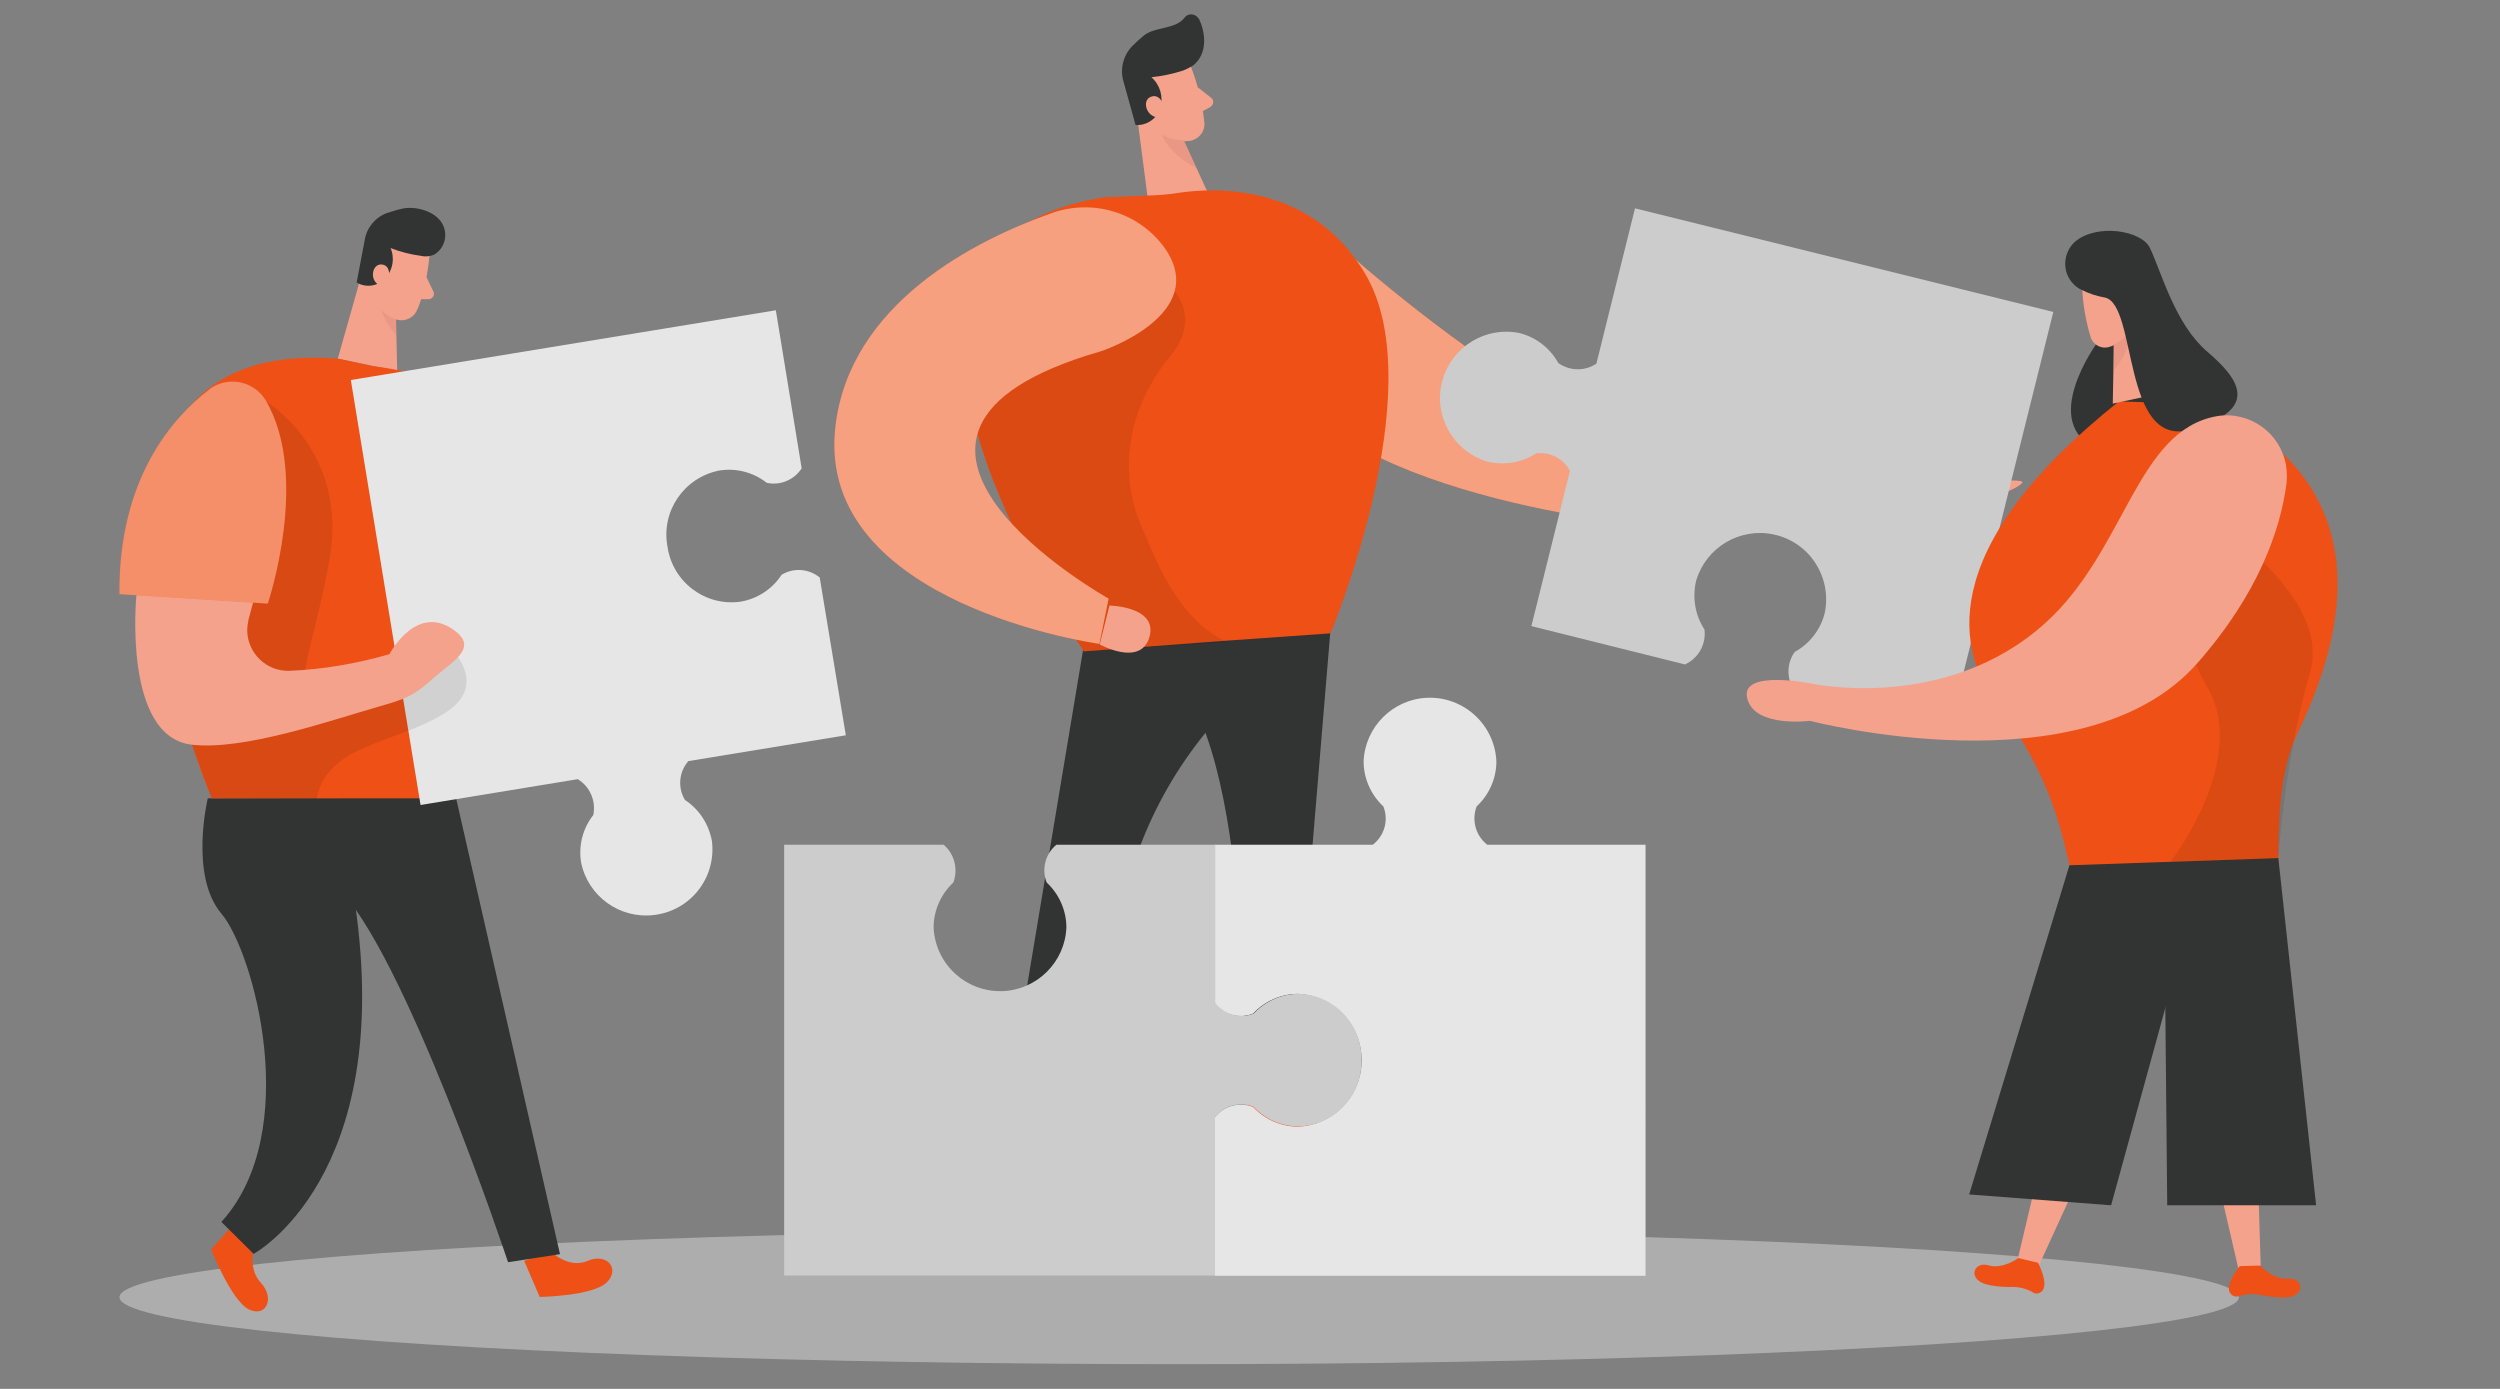 <?xml version="1.0" encoding="utf-8"?>
<!-- Generator: Adobe Illustrator 24.0.2, SVG Export Plug-In . SVG Version: 6.00 Build 0)  -->
<svg version="1.1" id="_x32_71e5882-3c8d-41ed-8a0a-1cb2b4d0cbc1"
	 xmlns="http://www.w3.org/2000/svg" xmlns:xlink="http://www.w3.org/1999/xlink" x="0px" y="0px" viewBox="0 0 900 500"
	 style="enable-background:new 0 0 900 500;" xml:space="preserve">
<rect x="0" y="0" width="900" height="500" fill="#808080" stroke="none"/>
<style type="text/css">
	.st0{fill:#EF5015;}
	.st1{opacity:0.46;fill:#FFFFFF;enable-background:new    ;}
	.st2{fill:#313433;}
	.st3{fill:#F4A28C;}
	.st4{opacity:0.31;fill:#CE8172;enable-background:new    ;}
	.st5{opacity:8.000000e-02;enable-background:new    ;}
	.st6{opacity:0.45;fill:#E6E6E6;enable-background:new    ;}
	.st7{fill:#CCCCCC;}
	.st8{fill:#E6E6E6;}
	.st9{opacity:0.36;fill:#FFFFFF;enable-background:new    ;}
	.st10{opacity:9.000000e-02;enable-background:new    ;}
</style>
<title>team spirit</title>
<path class="st0" d="M469.6,76.9c0,0,88.4,85.4,153.3,93.3l-4.4,21.5c0,0-101.7-4.9-145.8-41.9L469.6,76.9z"/>
<path class="st1" d="M469.6,76.9c0,0,88.4,85.4,153.3,93.3l-4.4,21.5c0,0-101.7-4.9-145.8-41.9L469.6,76.9z"/>
<path class="st0" d="M365.1,390.4c0,0-2.7,8.3-9.5,8.9c-6.8,0.6-8.6,7.9-2.5,9.8c6.1,1.9,22-6.7,22-6.7l-0.4-10.7L365.1,390.4z"/>
<path class="st0" d="M458.7,390.4c0,0,2.7,8.3,9.5,8.9c6.8,0.6,8.6,7.9,2.5,9.8c-6.1,1.9-22-6.7-22-6.7l0.4-10.7L458.7,390.4z"/>
<path class="st2" d="M390.2,232.2l-26.6,159.7h13.3l33.3-86.7c11.3-30,31.9-55.5,59.1-72.7l9.8-6L390.2,232.2z"/>
<path class="st2" d="M479,226.5l-13.8,165.4h-17.6c0,0,4.1-124.6-27.7-151L479,226.5z"/>
<path class="st3" d="M428.7,23.9c2.5,6.5,4.2,13.4,4.9,20.4c0.2,3.5-2.6,6.4-6.1,6.5l0,0c-5.5,0.5-10.7-2.3-13.4-7l-6.8-9.5
	c-2.3-4.2-1.8-9.4,1.4-13C414.2,14.4,426.3,16.7,428.7,23.9z"/>
<polygon class="st3" points="408.6,36.1 413.9,76.9 436.2,72.4 423.4,44.5 "/>
<path class="st2" d="M425.9,25.4c-3.7,1.2-7.5,2-11.4,2.4c3.1,2.7,4.4,7,3.2,11c-1.1,3.9-4.9,6.5-8.9,6.2l-4.3-15.5
	c-1.4-4.5-0.2-9.4,3-12.8c1.4-1.4,2.9-2.8,4.4-4c3.9-3.1,11.3-2.1,14.5-6.3c1-1.4,2.9-1.6,4.3-0.6c0.4,0.3,0.7,0.7,1,1.1
	c2.1,4.5,3.4,12.2-2.2,16.7C428.3,24.3,427.2,24.9,425.9,25.4z"/>
<path class="st3" d="M419,38.1c0,0-1.4-4.7-4.8-3.2c-3.4,1.4-1.3,8,3.6,7.3L419,38.1z"/>
<path class="st3" d="M431.3,31.5l4.7,3.7c0.9,0.6,1,1.9,0.3,2.8c-0.2,0.2-0.4,0.4-0.7,0.6l-4.3,2.3V31.5z"/>
<path class="st4" d="M426.5,50.5c-2.9,0.1-5.8-0.6-8.3-2.1c0,0,2.4,7.2,12.5,12L426.5,50.5z"/>
<path class="st0" d="M479,228l-38.3,2.7l-50.5,3.8l0,0c-1-1.6-44.3-63.8-43.4-111.5c0.4-25.1,13.2-46.1,50.9-52l15.5-0.6
	c3.8-0.1,7.6-0.4,11.3-1c12-1.8,47.9-4,67.4,29.9C515.5,140.8,479,228,479,228z"/>
<path class="st5" d="M441.6,231.2l-51.3,3.3l0,0c-1-1.6-44.3-63.8-43.4-111.5c29-13.5,76-18,76-18s9.6,9.9-1.8,23.5
	c-14,16.8-19,39.8-10.6,59.9c5.5,13,13.1,33.7,30.3,42.3C441,231,441.3,231.1,441.6,231.2z"/>
<path class="st0" d="M418.8,88.6c-9.4-12.4-25.8-17.1-40.4-11.8c-26.8,9.5-72.7,32.2-77.7,77.1c-7,63.9,95.1,77.9,95.1,77.9
	l3.3-16.3c0,0-105.8-59.1-3.3-88.9C396,126.7,436.9,113.1,418.8,88.6z"/>
<path class="st1" d="M418.8,88.6c-9.4-12.4-25.8-17.1-40.4-11.8c-26.8,9.5-72.7,32.2-77.7,77.1c-7,63.9,95.1,77.9,95.1,77.9
	l3.3-16.3c0,0-105.8-59.1-3.3-88.9C396,126.7,436.9,113.1,418.8,88.6z"/>
<path class="st3" d="M399.4,218c0,0,17.5,0.3,14.4,11.3c-3.1,10.9-17.9,2.7-17.9,2.7L399.4,218z"/>
<path class="st3" d="M703.1,174.5c0,0,26.6-2.9,24.9-0.7c-1.6,2.2-10,4.9-10,4.9s2.5,3.8-4,8.6c-4.1,2.8-9.3,3.9-14.1,2.7
	L703.1,174.5z"/>
<ellipse class="st6" cx="424.5" cy="467" rx="381.5" ry="24.1"/>
<path class="st7" d="M739.2,112.3l-37.5,150.6l-55.3-13.8c-3.3-4.2-3.4-10.1-0.3-14.4c5.4-3,9.3-8,10.8-14
	c2.7-12.9-5.5-25.6-18.4-28.3c-12.2-2.6-24.4,4.7-27.9,16.7c-1.4,6-0.4,12.3,3,17.5c0.7,5.3-2.2,10.4-7,12.6l-55.3-13.8l13.9-55.9
	c-2.3-4.4-7.2-6.9-12.2-6.3c-5.2,3.4-11.4,4.4-17.5,3c-12.6-3.8-19.9-17.1-16.1-29.7c3.5-11.8,15.5-19.1,27.6-16.6
	c6,1.5,11,5.4,14,10.8c4.1,2.9,9.6,3,13.7,0.2l13.9-55.9L739.2,112.3z"/>
<path class="st2" d="M755.1,123.2c0,0-21.7,29.5,0.3,38.5c22,8.9,23.9-23.7,23.9-23.7l-9.9-22L755.1,123.2z"/>
<path class="st0" d="M762.8,144.5l27.8,0.9c0,0,83.4,21.5,36.7,118.1c-7.4,15.3-6.8,33.3-7.2,50.2l-0.1,4.4h-73.3l-3.9-15.8
	c-4.4-17.5-12.4-34-23.5-48.2C705.1,235.5,695.1,198.5,762.8,144.5z"/>
<path class="st3" d="M749.6,103.4c0.2,6.2,1.3,12.3,3.1,18.2c1.1,2.9,4.3,4.3,7.2,3.1l0,0c4.6-1.5,7.9-5.6,8.4-10.5l2.1-10.1
	c0.4-4.2-1.9-8.2-5.6-10.1C758.1,90.5,749,96.7,749.6,103.4z"/>
<polygon class="st3" points="770.1,106.1 780.2,141.1 760.6,145.3 761.1,118.1 "/>
<path class="st4" d="M760.7,124.1c2.4-1,4.4-2.6,6-4.7c0,0,0.6,6.6-5.9,14.1L760.7,124.1z"/>
<path class="st2" d="M746.9,87.1c-4.3,4-4.6,10.8-0.6,15c0.9,1,2,1.8,3.2,2.3c2.6,1.3,5.3,2.2,8.2,2.7c11.9,2.3,6,54.9,31.2,47.5
	c25.2-7.4,17.1-18.3,5.6-28.1c-11.4-9.8-16.2-28-20.5-37.2C770.9,82.8,754.6,80.4,746.9,87.1z"/>
<polygon class="st3" points="810.4,342.2 813.9,457.3 806.5,459.7 781.4,351.1 "/>
<path class="st0" d="M813.7,455.6c0,0,4.6,5.2,10.1,4.7c5.5-0.5,6.7,7.2-2.3,6.8c-2.7-0.1-5.6-0.5-8.3-1c-2.5-0.5-5.1-0.2-7.5,0.6
	c-1,0.2-2-0.1-2.6-0.9c-2.7-2.8,3.2-10,3.2-10L813.7,455.6z"/>
<polygon class="st3" points="752.6,342.4 726.1,454.5 732.8,458.2 779.2,356.9 "/>
<path class="st0" d="M726.6,452.9c0,0-5.6,4.2-10.9,2.6c-5.3-1.6-8,5.7,0.8,7.2c2.7,0.5,5.6,0.7,8.4,0.6c2.6,0.1,5.1,0.8,7.2,2.1
	c0.9,0.5,1.9,0.3,2.7-0.3c3.2-2.3-1.1-10.5-1.1-10.5L726.6,452.9z"/>
<path class="st5" d="M788.3,182.6c0,0-9.7,38.3,6.1,64.4s-13,63.2-13,63.2l38.8-1.4c0,0,2.3-35.6,11.3-66.2
	C840.7,212,788.3,182.6,788.3,182.6z"/>
<polygon class="st2" points="745,311.5 820.2,308.9 833.8,433.9 780.2,433.9 779.3,340.6 "/>
<polygon class="st2" points="745,311.5 708.9,430 760,433.9 789.4,326.9 "/>
<path class="st3" d="M798.2,149.8c11.7-1.9,22.9,6.1,24.8,17.9c0.3,2.2,0.4,4.4,0.1,6.6c-2.1,15.9-9.7,39.1-32.2,64.6
	c-41,46.3-139.3,20.6-139.3,20.6s-20,2.6-22.6-8.1c-2.7-10.7,23.8-5.2,23.8-5.2s48.1,10.2,83.6-22
	C765.3,198.1,769.1,154.8,798.2,149.8z"/>
<path class="st8" d="M535.4,304.1c-4.2-3.3-5.7-8.9-3.8-13.8c4.5-4.2,7.1-10.1,7.1-16.2c-0.6-13.2-11.7-23.4-24.9-22.9
	c-12.4,0.5-22.4,10.5-22.9,22.9c0,6.1,2.6,12,7.1,16.2c2,4.9,0.4,10.6-3.8,13.8h-56.9v57c3.2,4.2,8.9,5.8,13.8,3.8
	c4.2-4.5,10.1-7.1,16.2-7.1c13.2,0.6,23.4,11.7,22.9,24.9c-0.5,12.4-10.5,22.4-22.9,22.9c-6.1,0-12-2.6-16.2-7.1
	c-5-1.9-10.6-0.4-13.8,3.8v57h155.1V304.1H535.4z"/>
<path class="st7" d="M490.1,381.7c0.3,12.8-9.8,23.5-22.7,23.8c-6.1,0-12-2.6-16.2-7.1c-5-1.9-10.6-0.4-13.8,3.8v57H282.3V304.1
	h57.4c3.9,3.3,5.3,8.8,3.5,13.6c-4.5,4.2-7.1,10.1-7.1,16.2c0.6,13.2,11.7,23.4,24.9,22.9c12.4-0.5,22.4-10.5,22.9-22.9
	c0-6.1-2.6-12-7.1-16.2c-1.9-4.8-0.5-10.3,3.5-13.6h57.2v57c3.2,4.2,8.9,5.8,13.8,3.8c4.2-4.5,10.1-7.1,16.2-7.1
	C480.3,358.1,490.4,368.7,490.1,381.7z"/>
<path class="st0" d="M198.4,450.6c0,0,6.3,6.3,13.2,3.3s11.8,2.9,6.8,7.8c-5.1,4.9-24.1,5.2-24.1,5.2l-5.6-13L198.4,450.6z"/>
<path class="st0" d="M91.8,447.7c0,0-3.1,8.5,2.1,14.1s1.9,12.6-4.3,9.6c-6.3-3.1-13.6-21.6-13.6-21.6l9.3-10.4L91.8,447.7z"/>
<path class="st2" d="M74.8,287.4c0,0-6.7,27.8,4.9,41.5s29.5,78.5,0,111l11.6,11.5c0,0,50.9-27.4,36.5-126.2l36.4-38L74.8,287.4
	L74.8,287.4z"/>
<path class="st2" d="M164.2,287.4l37.4,164.1l-18.7,2.9c0,0-37.4-112.5-62-135.5L164.2,287.4z"/>
<path class="st0" d="M172.9,143.2c0,0,38.9,16.7,33,77.5l-38.1-3.3L172.9,143.2z"/>
<path class="st9" d="M172.9,143.2c0,0,38.9,16.7,33,77.5l-38.1-3.3L172.9,143.2z"/>
<polygon class="st3" points="132.4,91 121.6,129.1 143,133.6 142.3,104.1 "/>
<path class="st4" d="M142.7,110.5c-2.7-1-4.9-2.7-6.5-5c0,0-0.6,7.2,6.5,15.3V110.5z"/>
<path class="st0" d="M121.6,129.1l12.7,2.7c0,0,58.1,6.3,60.5,39s-30.5,116.6-30.5,116.6H76.2C76.2,287.4,5.6,120.5,121.6,129.1z"/>
<path class="st8" d="M240.3,196.8c1.8,12.7,13.6,21.6,26.3,19.8c6-1,11.4-4.5,14.8-9.7c4.3-2.6,9.8-2.2,13.7,1l9.4,56.8l-56.7,9.3
	c-3.4,3.9-3.9,9.6-1.2,14c5.2,3.4,8.6,8.8,9.7,14.8c1.6,13.1-7.6,25-20.8,26.6c-12.4,1.5-23.8-6.7-26.3-18.9
	c-1-6.1,0.6-12.3,4.4-17.1c1-5.1-1.2-10.2-5.6-12.9l-56.6,9.3l-25.1-153l153-25.1l9.3,56.9c-2.7,4.2-7.8,6.3-12.6,5.2
	c-4.8-3.8-11.1-5.4-17.1-4.4C246.3,171.9,237.9,184,240.3,196.8L240.3,196.8z"/>
<path class="st3" d="M154.6,92.1c0,0-1,12-4.5,19.6c-1.4,3.1-5,4.4-8,3.1l0,0c-4.9-1.9-8.3-6.5-8.5-11.7l-1.7-11
	c-0.2-4.6,2.5-8.9,6.8-10.5C146,77.7,155.6,84.8,154.6,92.1z"/>
<path class="st10" d="M95.5,144.4c0,0,30.1,17.5,23.1,57.1c-7,39.6-18.6,53.2,6.3,47.6s35.1-18,35.1-18s17.9,14.6,0,25.7
	s-42.2,11-46,30.7H76.2c0,0-3.1-8.6-7.1-19.4C65.1,257.2,95.5,144.4,95.5,144.4z"/>
<path class="st2" d="M151.5,92.1c-3.7-0.5-7.3-1.4-10.9-2.8c1.6,3.7,0.8,8-1.9,10.9c-2.7,2.9-7,3.5-10.3,1.5l2.9-15.3
	c0.7-4.4,3.8-8.2,8-9.7c1.9-0.6,3.7-1.2,5.6-1.6c4.8-1,11.6,0.9,14.2,5.2c2.3,3.9,1.2,8.9-2.7,11.3C155,92.3,153.2,92.5,151.5,92.1z
	"/>
<path class="st3" d="M140.1,100c0,0,0.7-4.6-2.8-4.8s-4.6,6.3,0,7.8L140.1,100z"/>
<path class="st3" d="M49.1,214.4c0,0-5,50.9,20,53.7c18.8,2.1,49.1-8.5,67.5-13.8c8-2.3,11.8-3.4,18-8.9c7.3-6.8,17.5-11.5,9.7-17.9
	c-14.1-11.3-24.1,8-24.1,8c-11.7,3.4-23.9,5.5-36.1,6c-8.1,0.2-14.9-6.2-15.1-14.4c0-1.4,0.2-2.8,0.5-4.2l4.7-17.5
	C94.1,205.4,61,174.5,49.1,214.4z"/>
<path class="st3" d="M153.5,99.7l2.5,5.2c0.5,1,0.1,2.1-0.9,2.6c-0.2,0.2-0.6,0.2-0.8,0.2h-4.7L153.5,99.7z"/>
<path class="st0" d="M75.1,140.4c-13,10-32.5,32-32.1,73.5l53.4,3.4c0,0,15.4-45.6-0.7-73.1c-3.9-6.6-12.5-8.8-19.1-4.9
	C75.9,139.7,75.5,140,75.1,140.4z"/>
<path class="st9" d="M75.1,140.4c-13,10-32.5,32-32.1,73.5l53.4,3.4c0,0,15.4-45.6-0.7-73.1c-3.9-6.6-12.5-8.8-19.1-4.9
	C75.9,139.7,75.5,140,75.1,140.4z"/>
</svg>
